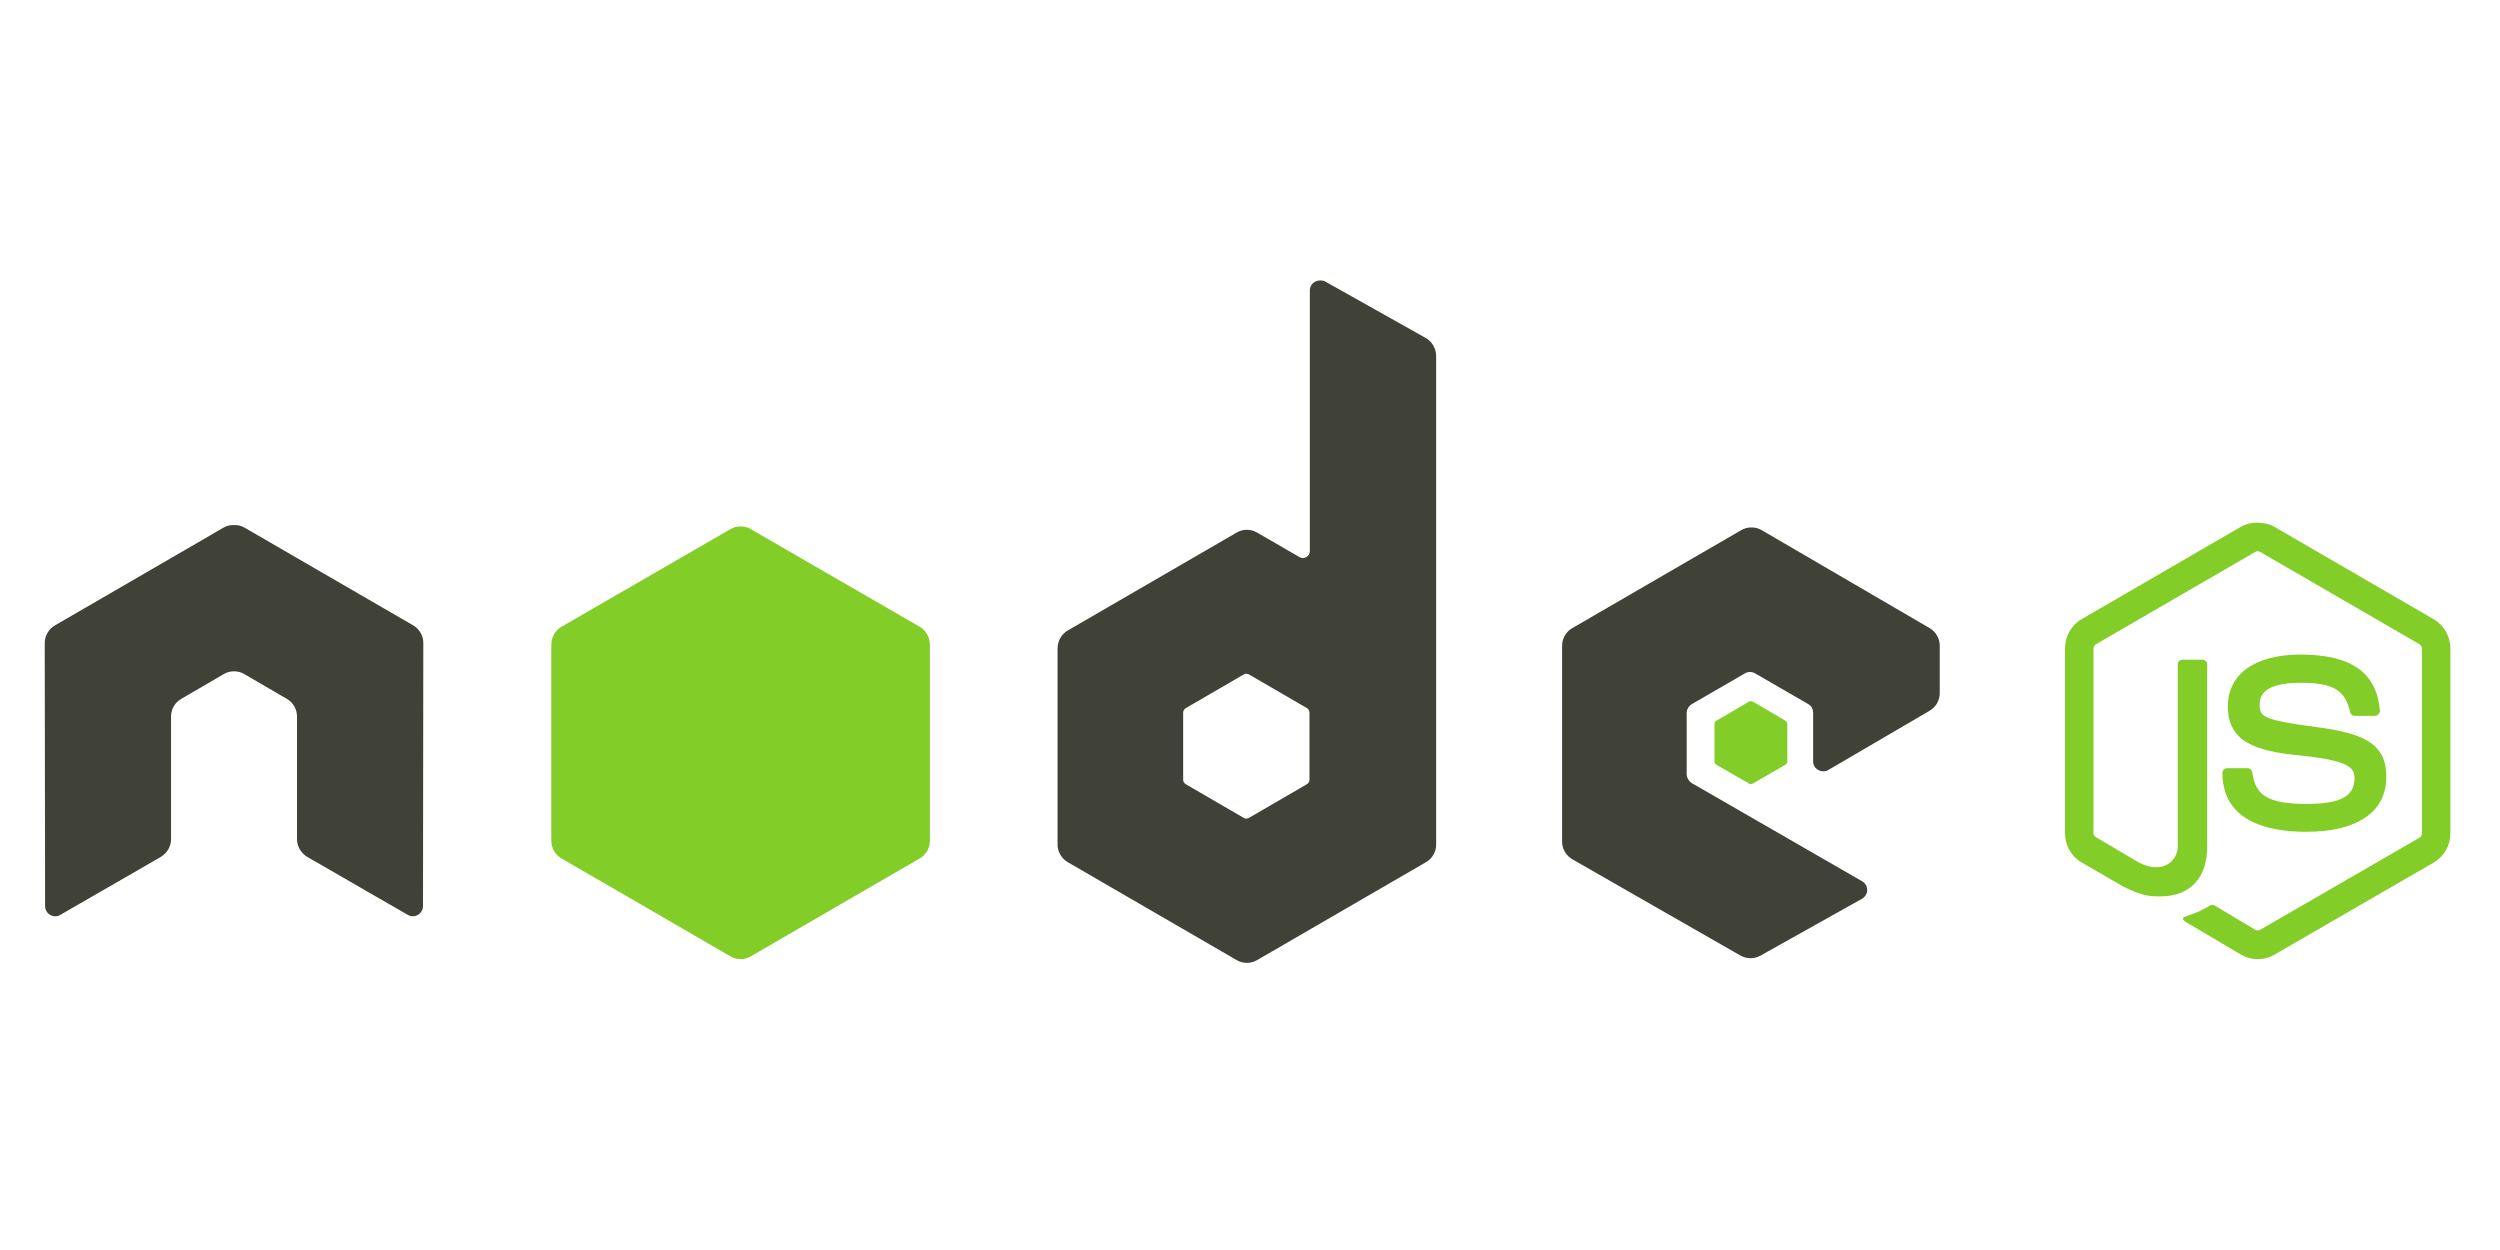 <svg xmlns="http://www.w3.org/2000/svg" xmlns:xlink="http://www.w3.org/1999/xlink" width="294" zoomAndPan="magnify" viewBox="0 0 220.5 110.25" height="147" preserveAspectRatio="xMidYMid meet" version="1.0"><defs><clipPath id="09af1f1d61"><path d="M 3 24.734 L 172 24.734 L 172 85 L 3 85 Z M 3 24.734 " clip-rule="nonzero"/></clipPath></defs><path fill="#83cd29" d="M 199.125 46.094 C 198.609 46.094 198.105 46.203 197.66 46.453 L 183.594 54.613 C 182.684 55.141 182.133 56.137 182.133 57.195 L 182.133 73.488 C 182.133 74.547 182.684 75.539 183.594 76.066 L 187.27 78.195 C 189.055 79.078 189.711 79.062 190.523 79.062 C 193.168 79.062 194.676 77.453 194.676 74.652 L 194.676 58.578 C 194.676 58.352 194.48 58.188 194.258 58.188 L 192.496 58.188 C 192.27 58.188 192.078 58.355 192.078 58.578 L 192.078 74.66 C 192.078 75.902 190.789 77.148 188.703 76.102 L 184.883 73.852 C 184.75 73.777 184.645 73.641 184.645 73.492 L 184.645 57.199 C 184.645 57.043 184.746 56.887 184.883 56.809 L 198.922 48.676 C 199.051 48.602 199.211 48.602 199.34 48.676 L 213.375 56.809 C 213.512 56.891 213.617 57.039 213.617 57.199 L 213.617 73.492 C 213.617 73.648 213.539 73.805 213.406 73.879 L 199.34 82.012 C 199.215 82.086 199.051 82.086 198.922 82.012 L 195.309 79.852 C 195.199 79.789 195.055 79.793 194.949 79.852 C 193.953 80.422 193.766 80.484 192.828 80.812 C 192.598 80.895 192.246 81.02 192.949 81.414 L 197.668 84.207 C 198.117 84.469 198.617 84.598 199.133 84.598 C 199.652 84.598 200.145 84.473 200.594 84.207 L 214.66 76.074 C 215.57 75.543 216.125 74.555 216.125 73.496 L 216.125 57.203 C 216.125 56.145 215.57 55.152 214.66 54.621 L 200.594 46.461 C 200.152 46.207 199.648 46.102 199.133 46.102 Z M 202.891 57.734 C 198.883 57.734 196.496 59.449 196.496 62.297 C 196.496 65.383 198.867 66.234 202.711 66.617 C 207.309 67.07 207.668 67.746 207.668 68.656 C 207.668 70.234 206.418 70.906 203.457 70.906 C 199.738 70.906 198.922 69.977 198.648 68.113 C 198.617 67.914 198.465 67.754 198.262 67.754 L 196.434 67.754 C 196.32 67.758 196.223 67.797 196.141 67.879 C 196.059 67.961 196.02 68.059 196.016 68.172 C 196.016 70.551 197.305 73.363 203.453 73.363 C 207.902 73.363 210.473 71.613 210.473 68.531 C 210.473 65.488 208.398 64.668 204.078 64.094 C 199.723 63.508 199.301 63.23 199.301 62.203 C 199.301 61.355 199.652 60.223 202.887 60.223 C 205.773 60.223 206.84 60.848 207.277 62.801 C 207.312 62.984 207.477 63.137 207.664 63.137 L 209.492 63.137 C 209.602 63.137 209.711 63.066 209.789 62.984 C 209.867 62.898 209.918 62.801 209.91 62.684 C 209.625 59.316 207.391 57.734 202.891 57.734 Z M 202.891 57.734 " fill-opacity="1" fill-rule="nonzero"/><g clip-path="url(#09af1f1d61)"><path fill="#404137" d="M 116.426 24.738 C 116.266 24.738 116.117 24.777 115.977 24.855 C 115.68 25.031 115.531 25.293 115.527 25.637 L 115.527 48.59 C 115.527 48.816 115.426 49.016 115.23 49.129 C 115.02 49.254 114.812 49.254 114.602 49.129 L 110.871 46.969 C 110.594 46.809 110.293 46.727 109.973 46.727 C 109.652 46.727 109.355 46.809 109.078 46.969 L 94.176 55.609 C 93.617 55.934 93.277 56.555 93.277 57.199 L 93.277 74.48 C 93.277 74.805 93.359 75.105 93.52 75.383 C 93.68 75.66 93.898 75.883 94.176 76.043 L 109.078 84.684 C 109.355 84.844 109.652 84.926 109.973 84.926 C 110.293 84.926 110.594 84.844 110.871 84.684 L 125.773 76.043 C 126.051 75.883 126.27 75.66 126.43 75.383 C 126.59 75.105 126.672 74.805 126.668 74.48 L 126.668 31.398 C 126.668 30.742 126.312 30.125 125.746 29.809 L 116.875 24.824 C 116.734 24.746 116.578 24.734 116.426 24.734 Z M 20.551 46.309 C 20.27 46.32 20 46.371 19.746 46.52 L 4.844 55.16 C 4.566 55.32 4.348 55.539 4.188 55.82 C 4.027 56.098 3.945 56.398 3.945 56.719 L 3.977 79.914 C 3.977 80.234 4.145 80.535 4.426 80.691 C 4.703 80.859 5.047 80.859 5.32 80.691 L 14.16 75.594 C 14.723 75.258 15.086 74.676 15.086 74.031 L 15.086 63.199 C 15.086 62.555 15.426 61.961 15.984 61.641 L 19.746 59.449 C 20.023 59.289 20.324 59.207 20.645 59.211 C 20.965 59.207 21.262 59.289 21.539 59.449 L 25.301 61.641 C 25.859 61.961 26.195 62.555 26.195 63.199 L 26.195 74.031 C 26.195 74.676 26.57 75.262 27.121 75.59 L 35.965 80.691 C 36.242 80.855 36.582 80.855 36.859 80.691 C 37.133 80.531 37.309 80.234 37.309 79.91 L 37.336 56.719 C 37.34 56.395 37.258 56.094 37.098 55.816 C 36.938 55.539 36.719 55.316 36.441 55.156 L 21.539 46.52 C 21.285 46.371 21.02 46.32 20.73 46.309 Z M 154.473 46.52 C 154.152 46.52 153.855 46.598 153.578 46.758 L 138.672 55.402 C 138.117 55.723 137.777 56.316 137.777 56.961 L 137.777 74.242 C 137.777 74.891 138.141 75.48 138.703 75.801 L 153.484 84.266 C 154.031 84.578 154.699 84.602 155.25 84.297 L 164.207 79.285 C 164.492 79.125 164.684 78.832 164.688 78.504 C 164.688 78.18 164.52 77.887 164.238 77.727 L 149.242 69.086 C 148.965 68.922 148.766 68.598 148.766 68.273 L 148.766 62.871 C 148.766 62.547 148.965 62.25 149.242 62.09 L 153.902 59.391 C 154.18 59.23 154.52 59.23 154.801 59.391 L 159.469 62.09 C 159.77 62.262 159.918 62.523 159.918 62.871 L 159.918 67.129 C 159.918 67.477 160.066 67.738 160.367 67.91 C 160.645 68.07 160.984 68.074 161.262 67.91 L 170.191 62.688 C 170.746 62.367 171.086 61.773 171.086 61.129 L 171.086 56.961 C 171.086 56.637 171.008 56.336 170.848 56.059 C 170.688 55.781 170.469 55.562 170.191 55.398 L 155.379 46.758 C 155.102 46.598 154.801 46.516 154.48 46.52 Z M 109.91 59.422 C 109.996 59.422 110.074 59.441 110.152 59.48 L 115.258 62.449 C 115.395 62.531 115.496 62.68 115.496 62.84 L 115.496 68.781 C 115.496 68.941 115.398 69.09 115.258 69.172 L 110.152 72.141 C 110.012 72.223 109.844 72.223 109.703 72.141 L 104.594 69.172 C 104.457 69.09 104.355 68.941 104.355 68.781 L 104.355 62.844 C 104.355 62.684 104.457 62.535 104.594 62.453 L 109.703 59.484 C 109.773 59.441 109.832 59.422 109.91 59.422 Z M 109.91 59.422 " fill-opacity="1" fill-rule="nonzero"/></g><path fill="#83cd29" d="M 65.32 46.43 C 65 46.43 64.703 46.508 64.426 46.668 L 49.52 55.281 C 48.965 55.602 48.625 56.223 48.625 56.871 L 48.625 74.152 C 48.625 74.473 48.703 74.773 48.863 75.055 C 49.023 75.332 49.242 75.551 49.52 75.711 L 64.426 84.352 C 64.703 84.516 65 84.594 65.32 84.594 C 65.641 84.594 65.941 84.516 66.215 84.352 L 81.121 75.711 C 81.398 75.551 81.617 75.332 81.777 75.051 C 81.938 74.773 82.016 74.473 82.016 74.152 L 82.016 56.871 C 82.016 56.223 81.676 55.602 81.121 55.281 L 66.215 46.668 C 65.938 46.508 65.641 46.43 65.32 46.43 Z M 154.445 61.852 C 154.383 61.852 154.32 61.852 154.266 61.879 L 151.398 63.559 C 151.281 63.625 151.219 63.727 151.219 63.859 L 151.219 67.16 C 151.219 67.285 151.289 67.398 151.398 67.461 L 154.266 69.109 C 154.375 69.18 154.484 69.18 154.594 69.109 L 157.461 67.461 C 157.566 67.398 157.641 67.285 157.641 67.16 L 157.641 63.859 C 157.641 63.734 157.566 63.621 157.461 63.559 L 154.594 61.879 C 154.539 61.848 154.504 61.852 154.441 61.852 Z M 154.445 61.852 " fill-opacity="1" fill-rule="nonzero"/></svg>